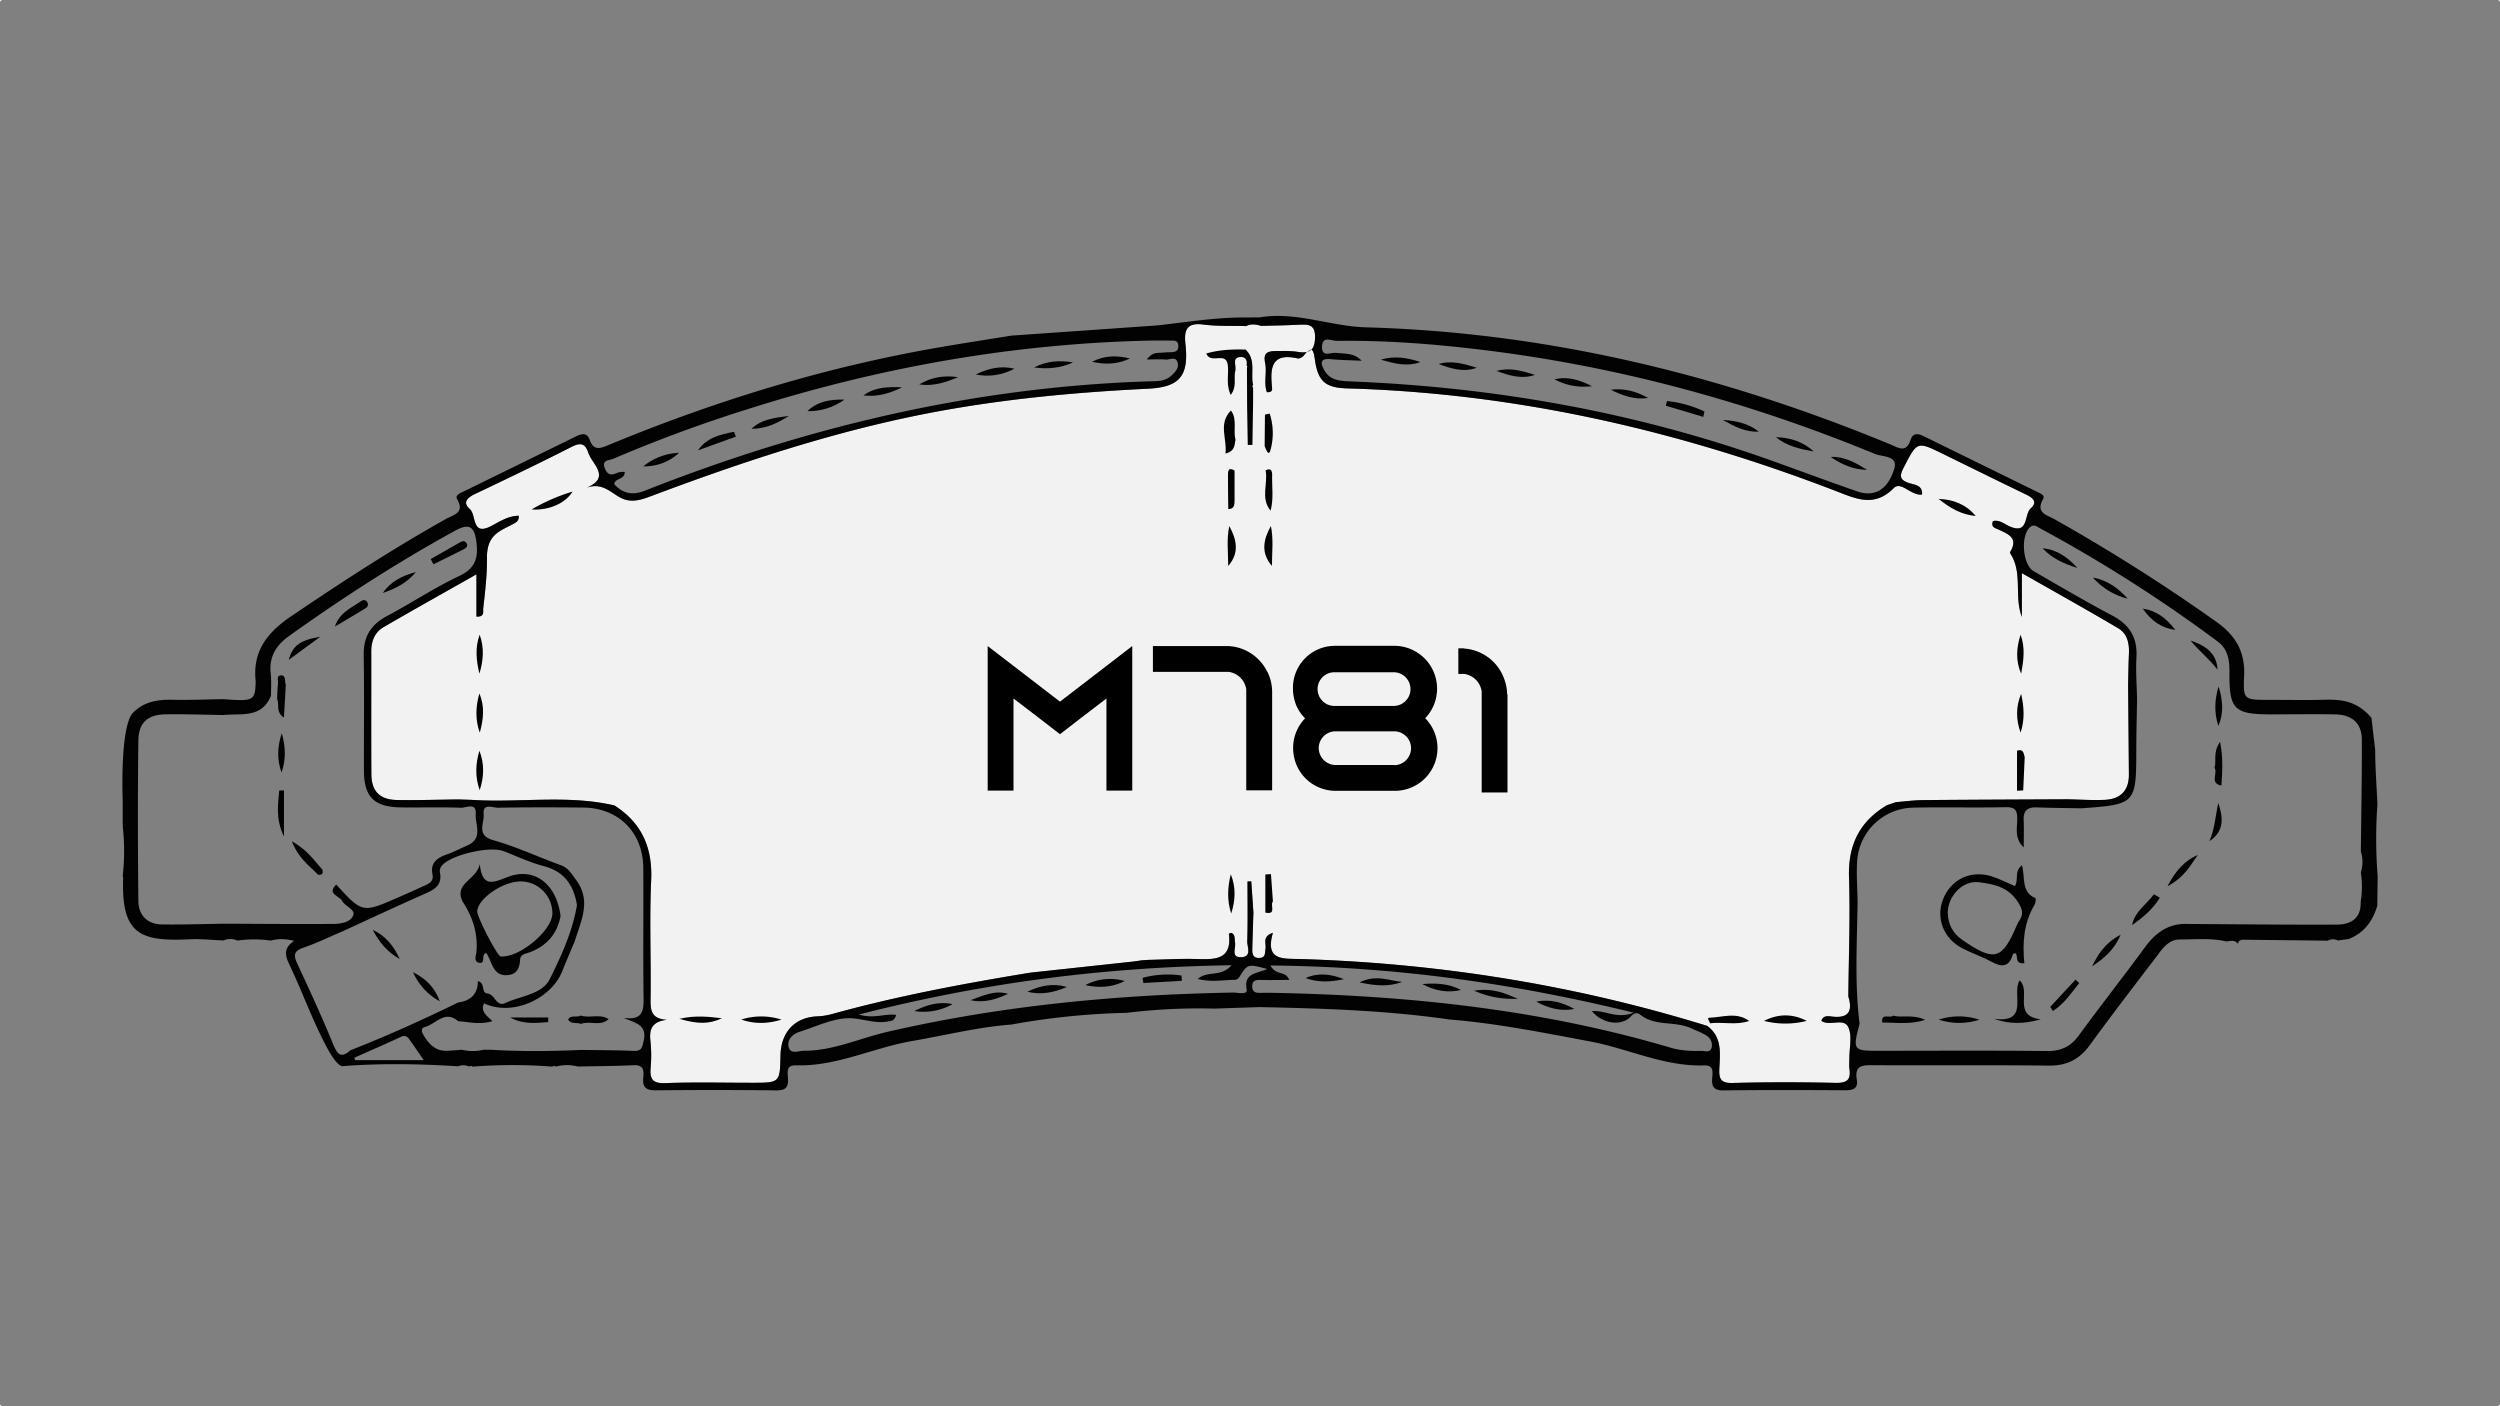 <svg xmlns="http://www.w3.org/2000/svg" viewBox="0 0 1920 1080"><rect x="0" y="0" width="1920" height="1080" fill="#808080" stroke="none"/><defs><style>.cls-1{fill:#f2f2f2;}.cls-2{fill:#020202;}</style></defs><g id="Capa_2" data-name="Capa 2"><g id="Capa_3" data-name="Capa 3"><g id="Capa_2-2" data-name="Capa 2"><g id="Capa_1-2" data-name="Capa 1-2"><g id="Capa_2-2-2" data-name="Capa 2-2"><g id="Capa_1-2-2" data-name="Capa 1-2-2"><path class="cls-1" d="M1635,502.28c-.38,7.83-.42,15.68-.62,23.53q.3,34.55.6,69.07c.08,12.46-6.61,18.87-18.56,19.41-9.64.42-19.33-.26-29-.44-36.89.18-73.78.3-110.69.64-6.87.08-13.74,1-20.61,1.56-2.32.78-4.63,1.59-7,2.37-21.09,12.51-30,30.66-29.14,55.43,1,30.46-.24,61-.52,91.49,3.63,11.73-.24,17-12.86,15.38-2.9-.38-6.53-.85-7.83,3.3,6.45,4.65,17.43-3,20.89,5.35,2.79,6.71.58,15.46.6,23.31,0,2.76-.34,5.59.06,8.31,1.24,8.53-2.14,10.89-10.69,10.69-26.32-.58-52.65-.64-79,.08-9.15.25-10.61-3.1-10.25-11,.54-11.82,2.32-24.37-9.4-32.86-101.73-31.47-205.93-48.11-312.3-51.33-13.28-.4-27.43,1.58-21.17-20.13-8.55,2.9-4.9,8.39-5.66,12.38-.58,3,.26,6.7-4.59,6.93-5.47.22-5.67-3.49-5.57-7.33.24-9.2.56-18.37.86-27.56q-.81-12-1.64-23.89H958c0,15.34.3,30.68-.2,46-.12,4.22,3.78,11.67-4.31,12.19-8.75.55-4.18-7.17-5.09-11.31-.56-2.6.47-5.65-2.7-7.39a10.71,10.71,0,0,0-2,.68c2.52,20-10.4,19.85-24.39,19.43-12.4-.38-24.82.38-37.23.64-1.75.12-3.49.24-5.21.34l-6.53.94-79,8.51c-51.41,8.43-102.6,18-152.84,31.94a49,49,0,0,1-10.9,1.63c-17.08.74-27.8,12-28.14,30-.44,21-.44,21-22,21-22.19,0-44.38-.56-66.53.26-9.63.37-11.95-3-11.23-11.69a104.26,104.26,0,0,0-.16-20.75c-1-9,1.28-14.92,12.66-16.16-13-.82-12.62-8.49-12.52-17.2.38-30-.94-60.11.44-90.07,1.14-25-7.25-44-28.26-57.39-35.57-8.25-71.7-2.11-107.5-4.15-4.15-.24-8.28-.3-12.42-.46-15.7.18-31.42.72-47.1.44-13.18-.24-19.51-6.73-19.61-19.83-.2-31.44,0-62.88-.08-94.3,0-8.07,2.72-14.74,9.65-18.75,23-13.36,46.3-26.35,71.14-40.45v32.46c6.61.32,4.9-3.82,5.22-6.63,1.53-12.78,3-26.57,2.85-38.31-.2-18.36,10.17-20.71,20.73-26.5,2.06-1.14,4-2.38,3.66-6-8,.06-14.56,4.46-21.17,7.91-15.19,8-11.19-8.47-16.34-13-6-5.29-1.82-8.89,4.17-11.74,24.59-11.67,49.12-23.47,73.38-35.8,6.65-3.39,10.71-3.79,13.33,4a26.42,26.42,0,0,0,3.19,6.15c5.07,7.55,10.07,15-4.53,21,12.62-4.53,19,4.32,27.22,8.13s16.18.62,24.07-2.34c70-26.26,140.89-49.73,214.55-63.69,54.58-10.33,109.77-15.46,165.18-18.17,24.38-1.18,31.73-9.55,29-34.22-1.12-10.12.44-16.82,13.5-15.1,10.9,1.44,22.07.9,33.13,1.22,3.82-2,7.69-1.32,11.55-.16,9.56-.28,19.09-.4,28.62-.88,7.41-.38,13.08-.58,12.74,10.17-.14,4.45-1.08,7.29-2.79,9-.9-.32-2.06.3-3.54,1.87a21.07,21.07,0,0,1-7.47-.26,84.22,84.22,0,0,0-9.53-.6l-5.93.06c-5.89.1-10.92.38-9.09,9,1.56,7.39-1.19,15.36,1.34,22.53,3.68.44,4.2-1.52,4-3.17-1.44-14.52-1.26-27.41,19.65-22.71,1.38.32,3.74-.94,4.73-2.2a28.61,28.61,0,0,1,2.26-2.66,6.45,6.45,0,0,0,3.54-1.87c1.25.48,2,2.79,2.59,7,2.32,17.23,7.93,22.25,25.13,22.73,129.76,3.71,254.28,32.27,375,78.77,15.28,5.87,29.44,12.94,44.5-2.2,5.67-5.71,13.18,6,21.75,4.94.58-7.43-6.11-7.51-9.9-8.77-7.37-2.5-7.57-5.48-4.22-11.93,10.45-20.21,10.17-20.33,30.24-10.5,21.13,10.36,42.22,20.79,63.43,31,5.3,2.55,9.63,5.77,3.94,10.82-5.25,4.69-1.38,20.35-16.24,13.84-4-1.74-7.65-5.25-12.76-4.07-1.94,4.85,2,5.39,4.65,6.65,7.17,3.37,14.86,6.39,8.75,16.7a1.69,1.69,0,0,0-.22,1.35c10,15.08,2.8,32.7,9,48.86V440.16c26.54,15.12,50.59,28.47,74.22,42.51C1634,486.78,1635.42,494.41,1635,502.28Z"/><path class="cls-2" d="M996.14,270.13a84.22,84.22,0,0,0-9.53-.6l-5.93.06c-5.89.1-10.92.38-9.09,9,1.56,7.39-1.19,15.36,1.34,22.53,3.68.44,4.2-1.52,4-3.17-1.44-14.52-1.26-27.41,19.65-22.71,1.38.32,3.74-.94,4.73-2.2a28.61,28.61,0,0,1,2.26-2.66A21.09,21.09,0,0,1,996.14,270.13Zm829.72,347.45c-.6-13.84-1.7-27.66-1.7-41.5l-2.89-24.81c-11.39-13.3-23.53-14.18-36.25-13.86-14.33.36-28.67.1-43,.08-18.55,0-19.37-.1-18.53-18.43.84-18.58-6.53-31.1-21.63-41.73a1411.22,1411.22,0,0,0-124-78.57c-6.07-3.38-14.71-4.87-8.78-15.42,1.75-3.13-2.18-4.43-4.6-5.63q-43.53-21.33-87-42.68c-4.23-2.08-8.29-2.9-10.09,2.67-3.51,10.75-9.74,6-16.07,3.4-128.85-53.15-262.39-85.79-402.14-89.7-27.52-.76-53.75-12.32-81.69-7.65l-13.76.08c-21.79.14-43.16,3.67-64.67,6.07l-112.41,7.87c-19.56,3.16-37.11,5.87-54.57,8.87-87.72,15.1-172.27,41-254.38,75-6.59,2.75-11.72,4.95-14.88-4-1.89-5.33-5.89-4.75-10.18-2.63q-43.5,21.39-87,42.66c-2.46,1.2-6.34,2.63-4.58,5.67,6.19,10.71-2.85,12-8.77,15.34C301.5,421.53,262.47,447,223.84,473.12c-18.49,12.5-30,26.86-27.48,50-.34,15.06-1.32,15.62-24.87,13.82-12.94.2-25.88.78-38.8.48-12-.28-22.89,1.58-31.26,10.77C92,561,94.24,614.86,94.24,614.86v19.49a173.38,173.38,0,0,1,0,38.51,4.8,4.8,0,0,1,.34,1.34c-1.52,43.46,13,49,51.11,47.17,8.63-.4,17.34.58,26,.9a13,13,0,0,1,10.63.1,90,90,0,0,1,25.6,0c5.38-1.4,10.77-1.59,17.94.22-8,5.4-7.11,11-3.67,18.14,10.18,21.21,18,43.62,29.18,64.31,8.27,15.22,11.92,13.74,11.92,13.74,29.52-2.27,59-1.73,88.54.14a10.68,10.68,0,0,1,8.65.26,1.63,1.63,0,0,1,2.3-.18h0l.18.18a395.38,395.38,0,0,1,61.37,0,1.66,1.66,0,0,1,2.34-.16l.16.16a32.58,32.58,0,0,1,16.92-.1c14.28-.3,28.58-.3,42.86-1,8-.4,7.93,4.44,7.41,9.75-.74,7.29,2.3,9.59,9.51,9.53,31-.3,61.91-.34,92.87.06,8,.12,9.25-3.54,8.71-10.07-.36-4.57-1.08-9.41,6.37-9.19,31.12.94,59.08-13.5,89-18.65,25.43-4.36,50.51-10.73,76.34-12.66a559.7,559.7,0,0,1,88.54-9,455.76,455.76,0,0,1,67.29-3.24l34.49-1.16c48.79,1,97.53,2.52,145.94,9.51,36.39,2.94,72.11,10.15,107.94,16.84,29.4,5.49,57,19.43,87.72,18.43,7.35-.24,6.65,4.92,6.25,9.43-.6,6.77,1.06,9.91,8.93,9.79,31-.44,61.95-.3,92.93-.12,6,0,10.39-1,9.17-8.15-1.9-11.31,4.77-11.15,13-11.11,44.84.26,89.68-.22,134.52.32,13.9.16,23.55-4.89,31.58-15.94,16.58-22.8,33.77-45.11,50.85-67.52,4.71-6.16,9.19-13.39,18.2-13.41,11.94,0,24-1.25,35.83,1.54,3.15-.44,6.39-1.36,8.79,1.78.37-3.08,2.69-3.14,5-3.12l64,.72a8,8,0,0,1,7.71-.12c2.78-.38,5.57-.78,8.33-1.18,11.82-4.65,18.44-13.72,21.93-25.52.1-7.55.2-15.08.28-22.63A372.67,372.67,0,0,1,1825.86,617.58ZM1025.88,271c-3.69-.46-10.51,3.62-10.58-4.35,0-9.13,7.51-4.78,11.46-4.84,37-.55,73.94,2.34,110.65,6.76,104.62,12.62,205.48,40,302.83,80.17,5.41,2.23,17.7,1,14.56,11.28-5.09,16.64-15.58,21.89-28.68,17.3-20.45-7.15-40.8-14.62-61.16-22-106-38.41-215.51-57.92-328-62.42-8.15-.32-15.86-.82-20.2-9.06-2.77-5.28-2.59-8.73,5-8,8,.75,16,.83,24,1.21C1039.72,270.75,1032.65,271.81,1025.88,271ZM470.81,352.42A1105,1105,0,0,1,576,313.67c100.14-31.65,202.54-49.89,307.66-52.1,5.08-.1,10.17-.06,15.26,0,2.68,0,5.73-.38,6,3.67.38,4.61-2.59,5.21-6.15,5.27-2.77,0-5.53.34-8.31.46s-5.43-.14-9.76,5.1c6.43,0,10.5-.28,14.5.08,3.21.3,7.89-2.94,9.28,2.59,1,4-1.93,7-4.61,9.53-3.51,3.35-7.87,4.35-12.72,4.47-135.92,3.68-266.08,34.4-392.09,84.19-9.39,3.71-16.9,2.08-23.37-5.15.86-4.9,8.23-3.2,8.09-9.41-1.68.14-3.46-.08-4.95.5-4.06,1.6-7.43,3.17-10.05-2.6C461.52,353.08,467.81,353.7,470.81,352.42Zm-299.26,357c-15.63.22-31.27.76-46.89.56-11.55-.14-18.28-7-18.4-18.18-.42-41-.52-82,0-123,.18-13.86,7.17-20,21-20.19,14.72-.24,29.44.32,44.16.54,13.69-1.44,29.7,2.81,36.73-15-.05-5.52.42-11.13-.22-16.6-1.51-12.94,3.9-21.83,14.23-29.22,40.94-29.24,83.14-56.48,127.24-80.71,10.93-6,15-3.48,16.52,9.09,1.44,11.68-.86,19.81-13.1,25.6-19.13,9-36.89,20.87-55.59,30.8-12.36,6.55-18.13,15.74-17.91,29.9.5,29.54.08,59.12.18,88.68.08,20.51,7.81,28.16,28.74,28.4,15.24.18,30.5-.32,45.72.26,4,.14,12-4.37,11.4,4.67-.58,8.15,5.89,18.72-6.13,24.11-5.49,2.44-10.84,5.25-16.46,7.21-7.39,2.58-12.38,6.57-10.64,15.12,1.16,5.73-2.8,7.17-6.55,8.91q-10,4.62-20.14,9c-27.16,11.86-27.16,11.86-47.19-10-7.49,7.27,2.47,8.65,4.49,12.46,2.26,4.22,10.35,6.66,8.53,11.17-2.12,5.37-9.65,6.55-15.62,6.57-28.05.2-56.07-.06-84.1-.18ZM255.88,802c-8.53-20.86-18-41.35-27.52-61.82-2.82-6.11-3.16-9.63,4.39-12.24,10.37-3.58,20.33-8.43,30.44-12.73,20.43-9.36,40.77-18.89,61.32-28,7.89-3.53,15.66-6.43,13.28-17.58a6.65,6.65,0,0,1,1.58-4.85c7.09-8.29,36.63-15.16,47.19-11.16,10.29,3.91,20.34,8.76,30.94,11.52,16,4.17,23.17,14.82,25.61,30-3.4,20.15-11.91,38.77-20.79,56.64-5.94,12-22.39,13-34.28,18.56-6.89,3.23-7.89-6.67-13.48-7.29s-1.4-8-7.55-9.59c0,10-5.63,15.18-15.08,16.42-27.14,13.22-54.59,25.7-82.71,36.69C262,813,259.14,810,255.88,802Zm16.9,12.16c-.22-.6-.44-1.2-.68-1.8,11.92-5.33,23.89-10.48,35.69-16,4.32-2.05,5.79.76,7.63,3.34,3.12,4.41,6.15,8.89,10,14.5Zm221.6-15c-1.18,5.35-1.54,8.21-7.85,7.93-13.38-.6-26.78-.54-40.17-.74-23.13,1-46.27,1.32-69.4-.14h-5.54a35.67,35.67,0,0,1-16.69,0c-3.6.28-7.21.58-10.83.78-9.59.56-14.86-5.33-19.07-12.84-1.32-2.36-1.28-4.72,1.4-5.4,8.46-2.09,15.37-13.44,25.7-4.43,8.13.42,16.28,2.92,26.29-.1-4.5-4.15-9.47-7.63-6.42-13.7,20.7,10.18,51.39-2.62,60.16-25,3-7.67,6.33-15.18,9.49-22.77,4.79-15.6,13-31,.84-47.17-3.34-4.48-5.73-9-11.51-11.11-17.35-6.27-34.19-14.2-51.87-19.19-13.58-3.8-6.77-13.15-7.45-19.94-.91-8.92,7.17-4.89,11.11-5,21.73-.4,43.46-.34,65.21-.14,27.26.26,46,18.92,46.26,46.3.26,32.83-.22,65.67.22,98.49.14,10.26.24,18.89-15.24,16.75,8.69,3.94,18.13,5,15.36,17.46Zm463.07-39.45c.88,4.74-6.79,2.52-10.42,2.58-89.38,1.62-177.94,10-265.24,30.1-21.5,4.93-42,14.72-64.56,14.6-4,0-10.42,3.17-11.66-3.32-1-5.37,3.27-9.6,8.49-11.24,12.7-4,25.54-10.45,38.32-10.43,9.49,0,19.46,4.5,29.71,2.46,2.09-.4,4.71-.08,6.19-5-8.77-1.24-16.84,3.23-28.7-.3,95-24.33,188-36.39,286.29-37.85-8.57,9.58-18,3.71-26,10.56,10.81,2.66,19.64.7,28.29.66a4.65,4.65,0,0,0,3.41-1.74c6.47-10.56,6.65-10.66,21.65-6.57-8.06,3.51-18.12,3-15.77,15.53Zm357.18,44.5c-1,4.64-5.17,2.86-8,2.9-7.85.1-15.64-.12-23.33-2.4-100.88-29.9-204.44-40.46-309.18-42.26-2.3,0-4.61.08-6.93.06-3,0-5.27-.82-5.47-4.52-.24-4.35,1.91-5.49,5.85-5.39,7.17.18,14.36,0,22.57,0-3-7.49-9.91-2.87-14.46-11.1,94.87.88,185.89,13.38,279,36.25-13.06,5.19-22.21-2.2-32.08-1.18,8.09,9.87,23,11.94,30.2,3.75,2.74-3.13,5.44-2.23,6.77-1.15,11.55,9.4,26.71,4.75,39.11,10.5,4.16,1.9,8.59,3.42,12.33,6a8.48,8.48,0,0,1,3.62,8.58Zm105.44-130.4c1,30.46-.24,61-.52,91.49,3.63,11.73-.24,17-12.86,15.38-2.9-.38-6.53-.85-7.83,3.3,6.45,4.65,17.43-3,20.89,5.35,2.79,6.71.58,15.46.6,23.31,0,2.76-.34,5.59.06,8.31,1.24,8.53-2.14,10.89-10.69,10.69-26.32-.58-52.65-.64-79,.08-9.15.25-10.61-3.1-10.25-11,.54-11.82,2.32-24.37-9.4-32.86-101.73-31.47-205.93-48.11-312.3-51.33-13.28-.4-27.43,1.58-21.17-20.13-8.55,2.9-4.9,8.39-5.66,12.38-.58,3,.26,6.7-4.59,6.93-5.47.22-5.67-3.49-5.57-7.33.24-9.2.56-18.37.86-27.56q-.81-12-1.64-23.89h-2.88c0,15.34.3,30.68-.2,46-.12,4.22,3.78,11.67-4.31,12.19-8.75.55-4.18-7.17-5.09-11.31-.56-2.6.47-5.65-2.7-7.39a10.71,10.71,0,0,0-2,.68c2.52,20-10.4,19.85-24.39,19.43-12.4-.38-24.82.38-37.23.64-1.75.12-3.49.24-5.21.34l-6.53.94L791.3,747c-51.41,8.43-102.6,18-152.84,31.94a49,49,0,0,1-10.9,1.63c-17.08.74-27.8,12-28.14,30-.44,21-.44,21-22,21-22.19,0-44.38-.56-66.53.26-9.63.37-11.95-3-11.23-11.69a104.26,104.26,0,0,0-.16-20.75c-1-9,1.28-14.92,12.66-16.16-13-.82-12.62-8.49-12.52-17.2.38-30-.94-60.11.44-90.07,1.14-25-7.25-44-28.26-57.39-35.57-8.25-71.7-2.11-107.5-4.15-4.15-.24-8.28-.3-12.42-.46-15.7.18-31.42.72-47.1.44-13.18-.24-19.51-6.73-19.61-19.83-.2-31.44,0-62.88-.08-94.3,0-8.07,2.72-14.74,9.65-18.75,23-13.36,46.3-26.35,71.14-40.45v32.46c6.61.32,4.9-3.82,5.22-6.63,1.53-12.78,3-26.57,2.85-38.31-.2-18.36,10.17-20.71,20.73-26.5,2.06-1.14,4-2.38,3.66-6-8,.06-14.56,4.46-21.17,7.91-15.19,8-11.19-8.47-16.34-13-6-5.29-1.82-8.89,4.17-11.74,24.59-11.67,49.12-23.47,73.38-35.8,6.65-3.39,10.71-3.79,13.33,4a26.42,26.42,0,0,0,3.19,6.15c5.07,7.55,10.07,15-4.53,21,12.62-4.53,19,4.32,27.22,8.13s16.18.62,24.07-2.34c70-26.26,140.89-49.73,214.55-63.69,54.58-10.33,109.77-15.46,165.18-18.17,24.38-1.18,31.73-9.55,29-34.22-1.12-10.12.44-16.82,13.5-15.1,10.9,1.44,22.07.9,33.13,1.22,3.82-2,7.69-1.32,11.55-.16,9.56-.28,19.09-.4,28.62-.88,7.41-.38,13.08-.58,12.74,10.17-.14,4.45-1.08,7.29-2.79,9,1.25.48,2,2.79,2.59,7,2.32,17.23,7.93,22.25,25.13,22.73,129.76,3.71,254.28,32.27,375,78.77,15.28,5.87,29.44,12.94,44.5-2.2,5.67-5.71,13.18,6,21.75,4.94.58-7.43-6.11-7.51-9.9-8.77-7.37-2.5-7.57-5.48-4.22-11.93,10.45-20.21,10.17-20.33,30.24-10.5,21.13,10.36,42.22,20.79,63.43,31,5.3,2.55,9.63,5.77,3.94,10.82-5.25,4.69-1.38,20.35-16.24,13.84-4-1.74-7.65-5.25-12.76-4.07-1.94,4.85,2,5.39,4.65,6.65,7.17,3.37,14.86,6.39,8.75,16.7a1.69,1.69,0,0,0-.22,1.35c10,15.08,2.8,32.7,9,48.86v-33.6c26.54,15.12,50.59,28.47,74.22,42.51,6.91,4.11,8.35,11.74,8,19.61s-.42,15.68-.62,23.53q.3,34.55.6,69.07c.08,12.46-6.61,18.87-18.56,19.41-9.64.42-19.33-.26-29-.44-36.89.18-73.78.3-110.69.64-6.87.08-13.74,1-20.61,1.56-2.32.78-4.63,1.59-7,2.37-21,12.51-29.91,30.66-29.07,55.43ZM1813,692.64c.44,12.59-7.51,17.4-18.2,17.46-39.42.18-78.85-.3-118.28-.52-13.06.76-21.85,7.87-29.34,18.1-16.6,22.67-34,44.74-50.57,67.44-6.31,8.65-13.62,12.19-24.43,12.07-43.34-.48-86.68-.18-130-.18-18.94,0-19.39-.66-14-20.69-3.94-31.24-1.94-62.58-1.54-93.88-.18-10.14-.94-20.29-.4-30.36a44,44,0,0,1,43.34-41.82c23.49-.48,47,.18,70.51-.34,7.43-.18,9.22,2.14,9.14,9.23s-2.17,15,5,21.67c0-7,.26-14-.06-21-.32-7.21,2.89-10,9.9-9.73,11.49.42,23,.48,34.52.7,41.82-3.06,42-3.32,42.1-45.54,0-12.8.38-25.6.58-38.39-.22-10.62-1.08-21.29-.48-31.87.88-15.18-5.13-25.19-18.67-32.3-20.4-10.71-40.25-22.55-60.26-34-8.55-4.88-10.23-27.53-2.7-33.9,2.88-2.43,5-.44,7.37.84a1110.76,1110.76,0,0,1,136.56,87c8.5,6.29,9.22,15.14,9.14,24.77-.22,27.24,3.84,31.16,31.12,31.24,16.66,0,33.32-.28,50,0,12.45.2,20.5,6.37,20.54,19.37.1,28.64-.48,57.3-.76,85.93a26.68,26.68,0,0,1,0,16.11A71.92,71.92,0,0,1,1813,692.64ZM996.14,270.13a84.22,84.22,0,0,0-9.53-.6l-5.93.06c-5.89.1-10.92.38-9.09,9,1.56,7.39-1.19,15.36,1.34,22.53,3.68.44,4.2-1.52,4-3.17-1.44-14.52-1.26-27.41,19.65-22.71,1.38.32,3.74-.94,4.73-2.2a28.61,28.61,0,0,1,2.26-2.66A21.09,21.09,0,0,1,996.14,270.13Z"/><path class="cls-2" d="M961.8,341.69h-3.52q-.25-14.76-.5-29.5-.06-14.91-.13-29.81a1.3,1.3,0,0,0-.29-1.78c.75-4.43-1.29-7-5.61-6.29-4.09.65-3.33,4.25-2.88,7.26v2.74c-1.73,5.71,1.41,12.55-3.71,19-3.78-8.47-1.31-15.89-2.25-23-1.42-10.72-13-.24-16.5-8.82,10-2.9,20-3.29,30.15-3l.55-.66-.65.55c8.45,7.65,3.93,18.13,5.95,27.19-.17.28-.52.58-.49.85a10.09,10.09,0,0,0,.48,1.71q0,7-.07,14.06l-.48,29.46Z"/><path class="cls-2" d="M965.34,523.12c-6.4,4-1.5,11.61-5.13,16.9-3.72-3.45-.44-8-2.7-11.3.37-2.18,1.21-4.58-2.36-4.83l2.73-2.33q-.11-21.51-.2-43a1.59,1.59,0,0,0,.52-2.19h0l-.15-.2a4.9,4.9,0,0,0,1.66-1.41q1.38,4.71,2.77,9.41C963,497.18,957.81,510.61,965.34,523.12Z"/><path class="cls-2" d="M962.56,606.46v5.43l-1.44,27.43h-2.2l-1.44-27.41v-5.43l.39-30.91c7.09-.17,1.87,6.33,4.62,8.52Q962.55,595.26,962.56,606.46Z"/><path class="cls-2" d="M948.9,337.77c-1,3.73,0,8.51-7.72,10.56,1.34-11.53-5.79-22.78,4.17-33.09C950.49,322.13,946.84,330.4,948.9,337.77Z"/><path class="cls-2" d="M942.16,610.1q.78-13.5,1.55-27c5.95,10,4,20.6,4.12,31C944.29,615.11,943.12,612.75,942.16,610.1Z"/><path class="cls-2" d="M941.19,449.13a7.43,7.43,0,0,1,7.63,4.52q0,8.34.08,16.69c-.11,2.73-.23,5.47-.34,8.2-5.21,4.27-8.08,3.49-7.93-3.7Q940.9,462,941.19,449.13Z"/><path class="cls-2" d="M972.26,614.09c-.08-10.5-1.62-21.13,1.87-34.68,5.3,12.26,1.18,22,3.8,31.06C976.93,613.06,975.54,615.06,972.26,614.09Z"/><path class="cls-2" d="M408.23,391.27a144.54,144.54,0,0,1,31.49-13.73C434.29,386.52,421.57,392.16,408.23,391.27Z"/><path class="cls-2" d="M1488.88,383.16c11.21.42,21,4.12,28.49,13.13C1506.4,395.3,1497.28,390.05,1488.88,383.16Z"/><path class="cls-2" d="M948.14,361.33v23.15c0,3.43-.37,6.46-4.84,6.49-.09-8.52-.25-17.05-.21-25.57C943.08,362.23,943,358.39,948.14,361.33Z"/><path class="cls-2" d="M945.23,671.44c4.08,10,3.6,20.12.32,30.15C942.29,691.59,942.74,681.58,945.23,671.44Z"/><path class="cls-2" d="M974.68,657.49c-4.32-10.32-2.53-20.35-.35-30.43C977.82,637.19,977.52,647.44,974.68,657.49Z"/><path class="cls-2" d="M943.93,656.58V627C948.77,637.31,949.42,647.54,943.93,656.58Z"/><path class="cls-2" d="M976,525.63l-2.8-.58c-2.47-10.57-1.8-21.08.89-31.61C978.53,504,977.28,514.79,976,525.63Z"/><path class="cls-2" d="M977.6,692.37c-2.47,2.47,3.16,10.48-5.82,8.5V671.58l4.32-.26Z"/><path class="cls-2" d="M1549.07,576.54c4.75-1.7,5.1,1.88,5.9,4.92q-.59,12.78-1.15,25.56l-4.75.3Z"/><path class="cls-2" d="M975.81,392.2c-7.93-9.49-1.86-20.71-3.81-30.95,3.66-1.85,5.1-.18,5,3.36C976.76,373.82,978.29,383.1,975.81,392.2Z"/><path class="cls-2" d="M946.91,525.11l-2.79.48q-.75-15.51-1.49-31C950.39,504.17,948.57,514.65,946.91,525.11Z"/><path class="cls-2" d="M976.85,434.65c-8.72-10-6.61-20.32-.8-30.71C978.16,414.13,976.85,424.4,976.85,434.65Z"/><path class="cls-2" d="M944.1,404c5.7,10.4,7.9,20.7-.85,30.69C943.28,424.41,941.88,414.13,944.1,404Z"/><path class="cls-2" d="M971.24,342.6l.24-24.13a35.28,35.28,0,0,1,3.67-.8,48.9,48.9,0,0,1,.56,28.05C974.23,351,972.22,344.86,971.24,342.6Z"/><path class="cls-2" d="M971.28,453.65c1.44-1.72,2.16-4.78,5.51-2.95-2.46,9.84,4.8,21-4.09,29.95l-1.5-10.31Z"/><path class="cls-2" d="M1551.8,487.45c3.73,9.95,2.28,20,.46,30C1547.94,507.62,1548.54,497.59,1551.8,487.45Z"/><path class="cls-2" d="M368.39,487.46c3.63,10,2.85,20-.2,29.92C365.81,507.41,364.67,497.45,368.39,487.46Z"/><path class="cls-2" d="M368.48,562.71c-3.58-9.91-3.22-20-.33-30.1C372.43,542.39,371.29,552.49,368.48,562.71Z"/><path class="cls-2" d="M368.42,606.84c-3.65-10.05-3.26-20.14-.24-30.27C372.13,586.61,371.78,596.71,368.42,606.84Z"/><path class="cls-2" d="M945.45,568a53.17,53.17,0,0,1-.19-29.9C949.17,548,948.61,557.94,945.45,568Z"/><path class="cls-2" d="M974.5,568.34a44.78,44.78,0,0,1,.19-30.42C977.69,548.07,978.15,558.21,974.5,568.34Z"/><path class="cls-2" d="M569.28,783a51,51,0,0,1,30.9.06C589.87,786.26,579.57,786.64,569.28,783Z"/><path class="cls-2" d="M554.47,782c-9.74,4.57-18.28,4.65-32.76.47C534.46,779.52,544.34,780.92,554.47,782Z"/><path class="cls-2" d="M1387.53,784.05a66.58,66.58,0,0,1-32.77,0C1365.69,778.51,1376.61,778.36,1387.53,784.05Z"/><path class="cls-2" d="M1343.33,784.08c-9.85,3.5-20.1.56-30.09,1.82-.14-1.51-2.66-4.2-.64-4.26C1322.89,781.32,1333.63,776.93,1343.33,784.08Z"/><path class="cls-2" d="M1547.47,680.52c3.12-5.35-.82-11.31,5.42-16,2.56,9.49-.78,20.6,10.27,25.2.46.19.23,3.72-.61,5.14-8.33,13.93-9.43,29.33-7.85,44.9-8,.61-4.33-5.61-6.89-7.76-.63.26-1.79.4-1.91.82-2.74,9.76-8.25,10.32-16.4,5.83-7.26-4-15.28-6.6-22.63-10.45-14.36-7.53-20.27-23.23-14.6-37.59,6-15.26,21.22-22.62,37.35-17.59C1535.73,675,1541.49,678,1547.47,680.52Zm-51.6,20.17c.1,8.92,3.81,16.06,11.09,21.09,24.7,17.07,30.68,15.58,42.12-11.6,1.76-4.19,6.45-7.18,2-15.21-7.5-13.67-19.19-15.83-31.1-17.4C1507.34,675.89,1496.19,688,1495.87,700.69Z"/><path class="cls-2" d="M1531.15,782.43c28.12,3.57,13.41-18.94,19.91-29.5,9.3,8.43-6,27.17,16.29,29.92C1553.78,786.6,1543.35,786.63,1531.15,782.43Z"/><path class="cls-2" d="M1488.92,783.1a49.62,49.62,0,0,1,31.27.06A51.14,51.14,0,0,1,1488.92,783.1Z"/><path class="cls-2" d="M1445.58,785.3c-1.07-7.79,6-2.86,8.29-5.28,7.29,1.88,15.23-1.3,24.68,3.27C1466.17,787.11,1455.8,785.2,1445.58,785.3Z"/><path class="cls-2" d="M1574.62,773.24,1594,752.37c1,.88,1.92,1.76,2.87,2.65-6.28,7.6-11.57,16.11-20.35,21.45C1575.89,775.39,1575.26,774.31,1574.62,773.24Z"/><path class="cls-2" d="M1654.2,686.83l4.56,2.65c-5.39,8.8-13,15.16-21.32,21C1639.53,699.8,1648.56,694.58,1654.2,686.83Z"/><path class="cls-2" d="M1606.67,742.27c4.55-9.12,9.64-18,22-24.39C1623.21,730.59,1615,736.4,1606.67,742.27Z"/><path class="cls-2" d="M1670.62,483.78c-10.33-1.42-18.23-6.59-25-16.41C1655.7,469.07,1663,473.88,1670.62,483.78Z"/><path class="cls-2" d="M1607.34,443.57c10.94,2.07,19.49,8,26.67,16.22A52.84,52.84,0,0,1,1607.34,443.57Z"/><path class="cls-2" d="M1682.31,491.91c11.08,3.81,20.21,9.47,20.73,22.4C1696.9,506.13,1688.69,499.9,1682.31,491.91Z"/><path class="cls-2" d="M1568.67,421.07c11.13.94,19.47,7.08,26.8,15.08C1585.45,433.15,1576.06,429,1568.67,421.07Z"/><path class="cls-2" d="M1703.88,527.21c3.15,10.19,4.21,20.28-.18,30.25C1700.36,547.38,1700.79,537.27,1703.88,527.21Z"/><path class="cls-2" d="M1706.06,603.28c-9.35-1.6-2.5-9.5-5.31-13.64,1.75-5.47-1.52-11.65,4.29-19.94C1707.5,582.65,1706.69,593,1706.06,603.28Z"/><path class="cls-2" d="M1703.64,616.73c3.81,11,4.81,21.59-6.79,29.3C1700.92,636.6,1701.45,626.55,1703.64,616.73Z"/><path class="cls-2" d="M1687.93,656.52c-5.72,8.29-10.53,17.37-23.31,24.12C1671.3,667.9,1678.26,660.84,1687.93,656.52Z"/><path class="cls-2" d="M224.15,646.09c11.93,6.75,17.11,14.77,23.33,21.64a3.53,3.53,0,0,1-.1,3.42c-.59.67-2.85,1-3.34.46C237.5,664.73,229.17,659.14,224.15,646.09Z"/><path class="cls-2" d="M218.1,642.5c-6.8-14.26-4.38-24.82-3.68-35.36l3.68-.12Z"/><path class="cls-2" d="M216.42,563.1c2.86,10,3.39,20.09-.21,30.19C212.6,583.35,213,573.3,216.42,563.1Z"/><path class="cls-2" d="M212.82,536.92c.2-3.95.15-7.94.68-11.85.31-2.25-1.49-6.26,2.14-6.41,4.48-.19,2.59,4.67,3.87,7.12-.44,7.92-.89,15.85-1.43,25.36C211.42,546.73,214.78,540.92,212.82,536.92Z"/><path class="cls-2" d="M257.23,481.22c3.5-10.71,12.45-14.25,19.94-19.48,1.53-1.07,3.66-1.31,4.79.55a3.33,3.33,0,0,1-.85,4.63l-.22.14C273,471.84,265.12,476.51,257.23,481.22Z"/><path class="cls-2" d="M330.76,429.38l23-13.12c1.84-1.06,3.47-.81,4.61,1,1.34,2.17-.47,3.63-1.8,4.33-7.82,4.06-15.78,7.86-23.69,11.75Z"/><path class="cls-2" d="M246,489l-24.27,17.83C224.57,496.22,230,491.66,246,489Z"/><path class="cls-2" d="M294,455.42c5.94-8.88,15.07-13.34,25.39-16.09C312.9,447.41,304,452,294,455.42Z"/><path class="cls-2" d="M648.57,306.9a47.17,47.17,0,0,1-28.45,8.86C628,308.09,638,306.68,648.57,306.9Z"/><path class="cls-2" d="M706,295.23c9.29-5.64,19.29-7.08,29.78-5.58C726.27,293.72,716.55,296.85,706,295.23Z"/><path class="cls-2" d="M536.09,345.84c7-10.16,17.34-12.06,27.58-14.23l1.5,3.73Z"/><path class="cls-2" d="M794.15,282.21c9.59-4.92,19.6-5.66,29.93-3.88C814.52,282.71,804.46,283.62,794.15,282.21Z"/><path class="cls-2" d="M838.75,277.86c9.32-5,19.09-4.95,29.06-2.57C858.45,279.82,848.72,280.14,838.75,277.86Z"/><path class="cls-2" d="M521.53,347.77c-7.77,7.15-17,10.44-27.51,10.44A46,46,0,0,1,521.53,347.77Z"/><path class="cls-2" d="M692.86,297.45c-9.48,4.67-19.21,7.55-29.75,6.26C672,297.09,682.46,297,692.86,297.45Z"/><path class="cls-2" d="M577.13,329.32c8-7.62,18.51-8.45,28.79-9.94C597.22,325.08,588,329.33,577.13,329.32Z"/><path class="cls-2" d="M779.09,283.22c-9.4,4.77-19.28,6.55-29.77,4.35C758.76,283.1,768.51,280.49,779.09,283.22Z"/><path class="cls-2" d="M1060.45,276.24c10.41-3.2,20.44-1.55,30.36,1.81C1080.5,282,1070.43,279,1060.45,276.24Z"/><path class="cls-2" d="M1237.06,299.32c10.41-1.36,19.81,1.31,28.71,6.34C1255.44,307.2,1246.07,303.82,1237.06,299.32Z"/><path class="cls-2" d="M1104.83,279.55c10.23-3.07,19.79,0,29.38,2.9C1123.91,286.18,1114.35,283.08,1104.83,279.55Z"/><path class="cls-2" d="M1363.92,335.77c10.95.26,20.84,3.41,29.07,11C1382.64,344.88,1372.39,342.72,1363.92,335.77Z"/><path class="cls-2" d="M1149.32,284.92c10.34-3,19.92,0,29.56,3C1168.6,291.46,1158.91,288.32,1149.32,284.92Z"/><path class="cls-2" d="M1434,360.86c-10.31-.11-19.48-4-28-9.93C1416.45,350.4,1425.19,355.43,1434,360.86Z"/><path class="cls-2" d="M1308.13,320.18l-28.79-8.6.92-3.56a87.85,87.85,0,0,1,28.75,8C1308.72,317.4,1308.42,318.79,1308.13,320.18Z"/><path class="cls-2" d="M1350.71,331.5c-10.43.51-19-4.14-27.6-9C1333.08,323.11,1342.65,325,1350.71,331.5Z"/><path class="cls-2" d="M1222.58,296.59a47.86,47.86,0,0,1-28.69-5.24C1204.29,288.82,1213.59,292,1222.58,296.59Z"/><path class="cls-2" d="M446.29,786.37c-3.22-1.39-7.54.57-10-3.32,2.24-4.06,6.77-1.2,9.72-3.12,6.8,2.36,14.47-1.68,21.45,2.76C460.9,788.66,452.92,783.61,446.29,786.37Z"/><path class="cls-2" d="M430.52,703.48c-2.65,13.92-10.74,23.09-24,28-2.81,1-6.89,1.34-7.09,5.54-.33,6.94-2.91,11.73-10.51,11.93-8.31.23-10.36-6.41-13-12.35-.7-1.61-1.55-3.14-2.34-4.71-4.65,1.14-.25,8.41-5.45,7.57-4.58-.73-2.53-5.42-2.27-8.09,1.35-14.42-2.85-27.17-10.59-39-6.94-14.13,11-16.68,13.21-28.9,1.82,18.79,10.5,14.21,21.6,10C410.53,665.67,427.42,679,430.52,703.48Zm-31-26.56c-13.68.21-32.62,13.4-33,23-.16,4.43,15.44,34.45,18,34.64,14.38,1.1,39.6-19.89,39.7-33a24.52,24.52,0,0,0-24.4-24.64h-.3Z"/><path class="cls-2" d="M317.23,746.69c9.62,4.78,16.87,11.82,20.47,22.31A47.23,47.23,0,0,1,317.23,746.69Z"/><path class="cls-2" d="M286.28,714.11c9.89,4.65,16.3,12.58,20.69,22.41C297.62,731.36,291.13,723.51,286.28,714.11Z"/><path class="cls-2" d="M1551.81,562.66c-3.57-10-3.71-19.84.4-29.78C1554.48,542.77,1555.14,552.7,1551.81,562.66Z"/><path class="cls-2" d="M833.55,756.56a40.56,40.56,0,0,1,30.2-3.15C854.13,758.37,844,758.84,833.55,756.56Z"/><path class="cls-2" d="M877.46,751a73.33,73.33,0,0,1,29.92-1.8c.12,1.36.23,2.71.34,4.06l-29.62,1.68Z"/><path class="cls-2" d="M702.2,776.49c9.33-4.65,18.86-7.58,29.36-5.31A45.11,45.11,0,0,1,702.2,776.49Z"/><path class="cls-2" d="M745.4,768.12c9.43-3.35,18.51-7.94,28.76-4.85C765,767.54,755.6,770.5,745.4,768.12Z"/><path class="cls-2" d="M819.35,758c-9.75,4.23-19.76,6.31-30.34,3.64C798.71,757,808.71,754.84,819.35,758Z"/><path class="cls-2" d="M1209.18,774.9c-10.53,2-20.16-.58-29.37-5.66C1190.24,767.1,1199.93,769.81,1209.18,774.9Z"/><path class="cls-2" d="M1076.9,754.08c-10.13,3.82-19.92,3.15-32.85.41C1057.23,748,1067.19,753.4,1076.9,754.08Z"/><path class="cls-2" d="M1122.09,760.32c-10.53,2.48-20.35.54-29.76-4.56C1102.57,754.89,1112.64,755.3,1122.09,760.32Z"/><path class="cls-2" d="M1165.75,767.11c-10.37.25-20.52-.56-33.74-6.28C1146.74,758.56,1156.27,763,1165.75,767.11Z"/><path class="cls-2" d="M1032.13,752c-9.85,2.07-19.73,2.84-29.46-.87C1012.5,746.75,1022.31,748.07,1032.13,752Z"/><path class="cls-2" d="M391.84,781.41H421l.06,3.53C411.22,785.88,401.37,786.71,391.84,781.41Z"/><rect class="cls-1" width="1" height="1"/><rect class="cls-1" x="1919" y="1079" width="1" height="1"/><rect class="cls-1" y="1079" width="1" height="1"/><rect class="cls-1" x="1919" width="1" height="1"/></g><g id="Capa_3-2" data-name="Capa 3"><polygon class="cls-1" points="932.85 441.62 990.4 443.57 996.38 614.34 996 640 982 663 955.15 644.19 944 663 922 621 932.85 441.62"/><path d="M869.57,496.16v111H849.75V536.45l-19.51,14.91-16.18,12.53-16.18-12.53-19.51-14.91v70.74H758.54v-111l19.83,15.23,35.69,27.44,35.69-27.44Z"/><path d="M973.3,515.83A34.47,34.47,0,0,1,977,531.37V607H957.12V529.47A15.8,15.8,0,0,0,943.64,516H885.43V496.16h56.31a34.47,34.47,0,0,1,15.54,3.65,35.17,35.17,0,0,1,16,16.18Z"/><path d="M1094.79,551.83a32.76,32.76,0,0,1-23.47,55.52H1025.8a32.59,32.59,0,0,1-30.14-20,34.22,34.22,0,0,1-2.54-12.84,32.63,32.63,0,0,1,9.2-22.84,31.28,31.28,0,0,1-6.82-10A34.26,34.26,0,0,1,993,528.84,32.22,32.22,0,0,1,1025,496h46.48a32.88,32.88,0,0,1,23,55.68Zm-24.26-9.67a12.94,12.94,0,0,0,.47-25.86h-46.79a12.94,12.94,0,0,0,.32,25.86h46Zm.15,45.52a13.07,13.07,0,0,0,13-13,12.92,12.92,0,0,0-12.21-13H1025a12.88,12.88,0,0,0-12.21,12.85,13.07,13.07,0,0,0,13,13h45.52Z"/><path d="M1157.76,533.12v75.5h-19.83V531.06a15.81,15.81,0,0,0-13.48-13.49H1120V497.9h4.28v.16a35.55,35.55,0,0,1,13.48,3.65,35.17,35.17,0,0,1,16,16.18,42.36,42.36,0,0,1,2.7,7.46,33.38,33.38,0,0,1,1,8.08Z"/></g></g></g></g></g></g></svg>